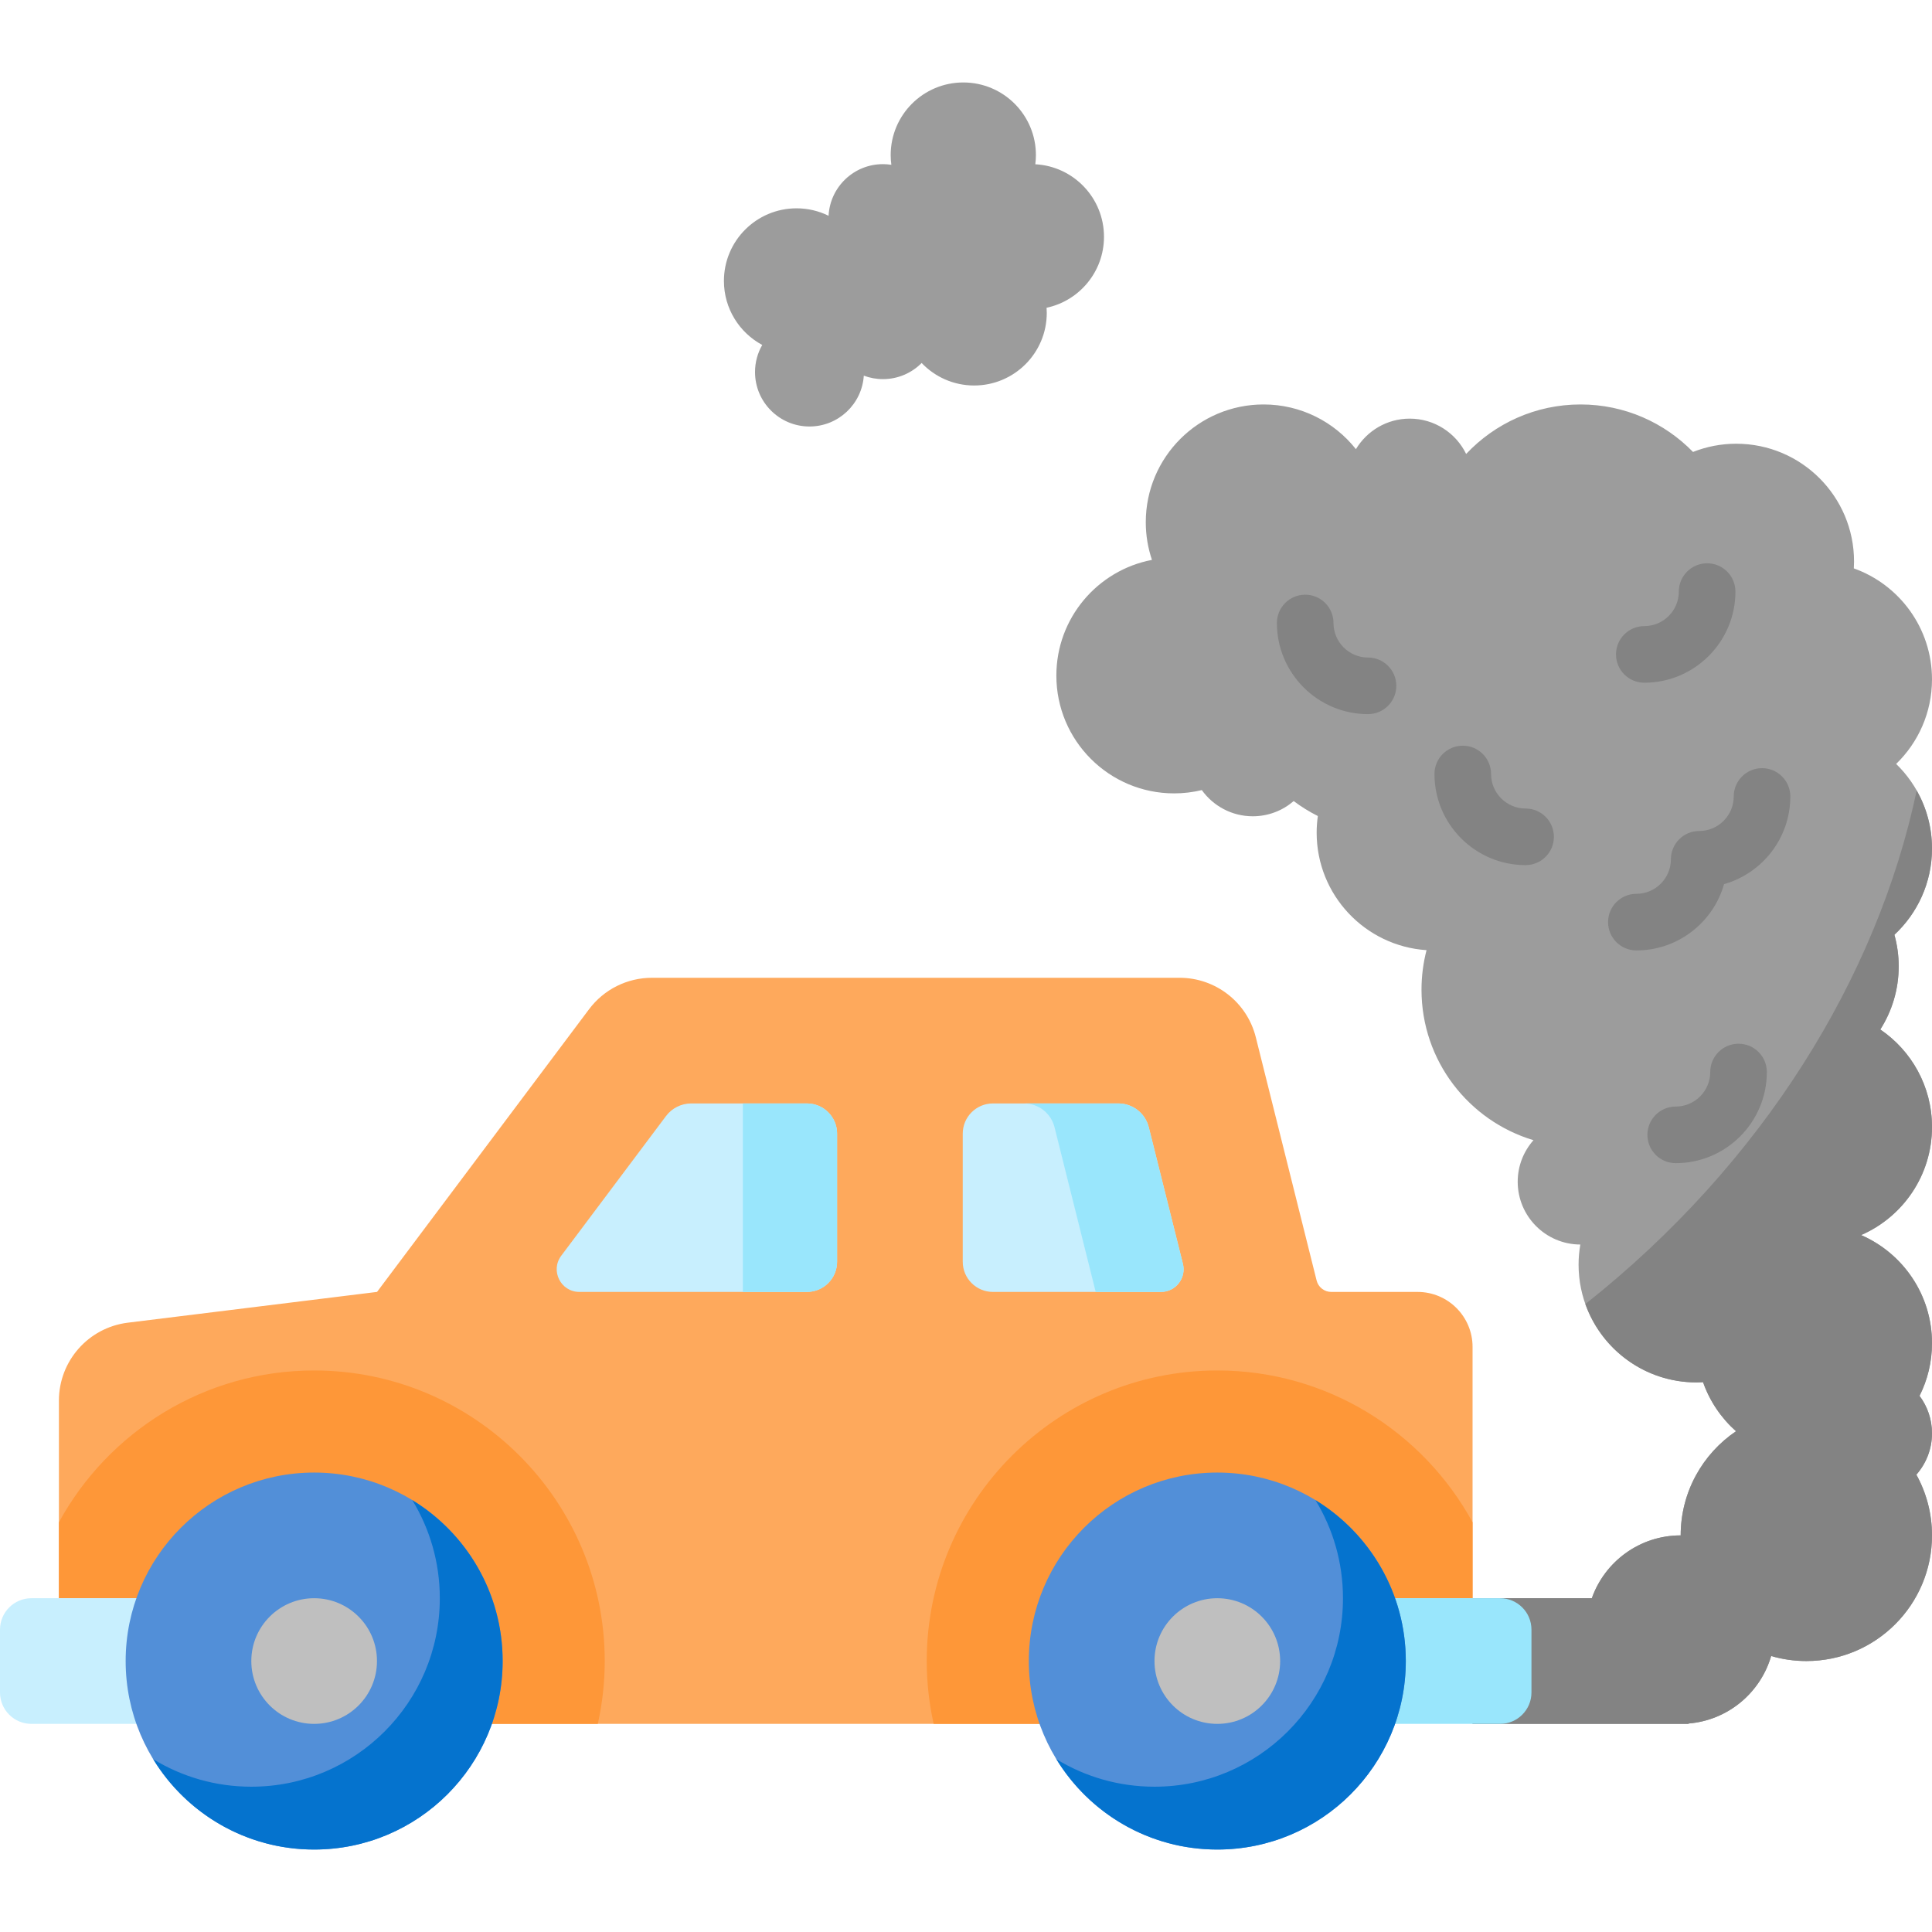 <svg id="Capa_1" enable-background="new 0 0 512 512" height="512" viewBox="0 0 512 512" width="512" xmlns="http://www.w3.org/2000/svg"><g><g><g><path d="m512 224.864c0-8.798-3.645-16.741-9.501-22.416 5.856-5.675 9.501-13.617 9.501-22.416 0-13.556-8.642-25.089-20.715-29.403.035-.602.056-1.206.056-1.816 0-17.242-13.977-31.22-31.22-31.22-4.045 0-7.907.778-11.454 2.178-7.561-7.76-18.119-12.585-29.808-12.585-11.953 0-22.722 5.046-30.314 13.115-2.706-5.536-8.375-9.359-14.951-9.359-6.06 0-11.348 3.248-14.26 8.087-5.719-7.212-14.55-11.843-24.47-11.843-17.242 0-31.22 13.977-31.22 31.22 0 3.489.581 6.839 1.636 9.972-14.427 2.754-25.333 15.429-25.333 30.658 0 17.242 13.977 31.22 31.22 31.22 2.524 0 4.974-.307 7.324-.873 3.023 4.197 7.939 6.94 13.507 6.94 4.146 0 7.929-1.525 10.844-4.032 2 1.508 4.144 2.833 6.401 3.966-.204 1.44-.315 2.909-.315 4.405 0 16.536 12.858 30.061 29.121 31.141-.869 3.35-1.334 6.863-1.334 10.485 0 18.833 12.51 34.736 29.67 39.875-2.592 2.935-4.177 6.78-4.177 11.004 0 9.177 7.424 16.617 16.594 16.648-.297 1.73-.461 3.505-.461 5.319 0 17.242 13.977 31.22 31.22 31.22.593 0 1.181-.02 1.766-.053 1.776 5.053 4.813 9.509 8.736 12.993-8.848 5.986-14.665 16.114-14.665 27.601-10.874 0-20.12 6.951-23.549 16.651h-31.605v33.301h57.23v-.093c10.444-.86 19.062-8.141 21.901-17.891 2.96.862 6.086 1.333 9.325 1.333 18.392 0 33.301-14.909 33.301-33.301 0-5.837-1.506-11.32-4.144-16.09 2.572-2.931 4.144-6.761 4.144-10.967 0-3.723-1.237-7.148-3.301-9.921 2.108-4.204 3.301-8.946 3.301-13.97 0-12.823-7.734-23.835-18.789-28.64 11.054-4.805 18.788-15.817 18.788-28.64 0-10.748-5.432-20.225-13.699-25.841 3.082-4.839 4.875-10.58 4.875-16.742 0-2.897-.403-5.698-1.141-8.36 6.127-5.701 9.965-13.831 9.965-22.86z" fill="#9c9c9c"/></g><g><path d="m512 224.864c0-5.594-1.478-10.84-4.057-15.379-10.411 49.366-40.66 98.771-87.803 136.101 4.299 12.101 15.846 20.768 29.421 20.768.593 0 1.181-.02 1.766-.053 1.776 5.053 4.813 9.509 8.736 12.993-8.848 5.986-14.665 16.114-14.665 27.601-10.874 0-20.12 6.951-23.549 16.651h-31.605v33.301h57.23v-.093c10.444-.86 19.062-8.141 21.901-17.891 2.96.862 6.086 1.333 9.325 1.333 18.392 0 33.301-14.909 33.301-33.301 0-5.837-1.506-11.32-4.144-16.09 2.572-2.931 4.144-6.761 4.144-10.967 0-3.723-1.237-7.148-3.301-9.921 2.108-4.204 3.301-8.946 3.301-13.97 0-12.823-7.734-23.835-18.789-28.64 11.054-4.805 18.788-15.817 18.788-28.64 0-10.748-5.432-20.225-13.699-25.841 3.082-4.839 4.875-10.58 4.875-16.742 0-2.897-.403-5.698-1.141-8.36 6.127-5.701 9.965-13.831 9.965-22.86z" fill="#838383"/></g><g><g><g><path d="m348.916 339.344-16.114-64.457c-2.316-9.265-10.641-15.765-20.192-15.765h-139.847c-6.551 0-12.72 3.084-16.65 8.325l-56.195 74.927h-.029l-66.016 8.151c-10.429 1.288-18.262 10.148-18.262 20.656v52.363h67.642v33.301h239.35v-33.301h67.642v-66.602c0-8.046-6.523-14.569-14.569-14.569h-22.878c-1.837.001-3.437-1.248-3.882-3.029z" fill="#fea95c"/></g><g><path d="m390.244 403.419c-13.073-23.948-38.491-40.231-67.642-40.231-42.462 0-77.008 34.546-77.008 77.008 0 5.718.646 11.285 1.833 16.65h75.175v-33.301h67.642z" fill="#fe9738"/></g><g><path d="m158.427 456.846c1.188-5.366 1.833-10.933 1.833-16.65 0-42.462-34.546-77.008-77.008-77.008-29.152 0-54.57 16.284-67.642 40.231v20.126h67.642v33.301z" fill="#fe9738"/></g><g><g><path d="m263.138 342.374h44.525c3.903 0 6.768-3.668 5.821-7.455l-9.048-36.191c-.928-3.712-4.249-6.305-8.076-6.305h-33.221c-4.418 0-8 3.582-8 8v33.951c-.001 4.418 3.581 8 7.999 8z" fill="#c8effe"/></g><g><path d="m304.435 298.728c-.928-3.712-4.249-6.305-8.076-6.305h-24.976c3.827 0 7.148 2.592 8.076 6.305l10.912 43.646h17.291c3.903 0 6.768-3.668 5.821-7.455z" fill="#99e6fc"/></g><g><path d="m221.837 300.423c0-4.418-3.582-8-8-8h-30.668c-2.607 0-5.097 1.244-6.661 3.33l-27.766 37.021c-2.967 3.955-.144 9.6 4.8 9.6h60.294c4.418 0 8-3.582 8-8v-33.951z" fill="#c8effe"/></g><g><path d="m196.862 292.423v49.951h16.976c4.418 0 8-3.582 8-8v-33.951c0-4.418-3.582-8-8-8z" fill="#99e6fc"/></g></g></g><g><path d="m397.529 456.846h-74.927v-33.301h74.927c4.598 0 8.325 3.727 8.325 8.325v16.65c0 4.598-3.728 8.326-8.325 8.326z" fill="#99e6fc"/></g><g><path d="m8.325 456.846h74.927v-33.301h-74.927c-4.598 0-8.325 3.727-8.325 8.325v16.65c0 4.598 3.727 8.326 8.325 8.326z" fill="#c8effe"/></g><g><circle cx="322.602" cy="440.195" fill="#528fd8" r="49.951"/></g><g><path d="m348.605 397.541c4.628 7.575 7.297 16.477 7.297 26.004 0 27.587-22.364 49.951-49.951 49.951-9.527 0-18.429-2.669-26.004-7.297 8.774 14.361 24.594 23.948 42.654 23.948 27.587 0 49.951-22.364 49.951-49.951.001-18.061-9.586-33.881-23.947-42.655z" fill="#0573ce"/></g><g><circle cx="322.602" cy="440.195" fill="#bfbfbf" r="16.65"/></g><g><circle cx="83.252" cy="440.195" fill="#528fd8" r="49.951"/></g><g><path d="m109.256 397.541c4.628 7.575 7.297 16.477 7.297 26.004 0 27.587-22.364 49.951-49.951 49.951-9.527 0-18.429-2.669-26.004-7.297 8.774 14.361 24.593 23.948 42.654 23.948 27.587 0 49.951-22.364 49.951-49.951 0-18.061-9.587-33.881-23.947-42.655z" fill="#0573ce"/></g><g><circle cx="83.252" cy="440.195" fill="#bfbfbf" r="16.65"/></g></g></g><g><path d="m292.568 62.746c0-10.278-8.057-18.672-18.2-19.214.101-.798.159-1.609.159-2.435 0-10.628-8.616-19.244-19.244-19.244s-19.244 8.616-19.244 19.244c0 .874.064 1.733.177 2.576-.725-.112-1.467-.171-2.223-.171-7.718 0-14.021 6.059-14.413 13.679-2.561-1.261-5.442-1.973-8.489-1.973-10.628 0-19.244 8.616-19.244 19.244 0 7.34 4.111 13.719 10.155 16.964-1.215 2.115-1.914 4.564-1.914 7.178 0 7.971 6.462 14.433 14.433 14.433 7.648 0 13.903-5.95 14.397-13.473 1.579.593 3.288.92 5.074.92 4.009 0 7.635-1.636 10.251-4.275 3.504 3.671 8.442 5.962 13.918 5.962 10.628 0 19.244-8.616 19.244-19.244 0-.456-.022-.907-.053-1.355 8.695-1.85 15.216-9.57 15.216-18.816z" fill="#9c9c9c"/></g><g><path d="m433.655 251.872c-4.143 0-7.5-3.358-7.5-7.5s3.357-7.5 7.5-7.5c5.046 0 9.15-4.105 9.15-9.15 0-4.142 3.357-7.5 7.5-7.5 5.046 0 9.15-4.105 9.15-9.15 0-4.142 3.357-7.5 7.5-7.5s7.5 3.358 7.5 7.5c0 11.034-7.438 20.364-17.563 23.237-2.873 10.126-12.203 17.563-23.237 17.563z" fill="#838383"/></g><g><path d="m362.541 189.252c-13.316 0-24.15-10.834-24.15-24.15 0-4.142 3.357-7.5 7.5-7.5s7.5 3.358 7.5 7.5c0 5.045 4.104 9.15 9.15 9.15 4.143 0 7.5 3.358 7.5 7.5s-3.357 7.5-7.5 7.5z" fill="#838383"/></g><g><path d="m404.299 229.267c-13.316 0-24.15-10.834-24.15-24.15 0-4.142 3.357-7.5 7.5-7.5s7.5 3.358 7.5 7.5c0 5.045 4.104 9.15 9.15 9.15 4.143 0 7.5 3.358 7.5 7.5s-3.358 7.5-7.5 7.5z" fill="#838383"/></g><g><path d="m435.756 180.927c-4.143 0-7.5-3.358-7.5-7.5s3.357-7.5 7.5-7.5c5.046 0 9.15-4.105 9.15-9.15 0-4.142 3.357-7.5 7.5-7.5s7.5 3.358 7.5 7.5c0 13.316-10.834 24.15-24.15 24.15z" fill="#838383"/></g><g><path d="m444.081 308.248c-4.143 0-7.5-3.358-7.5-7.5s3.357-7.5 7.5-7.5c5.046 0 9.15-4.105 9.15-9.15 0-4.142 3.357-7.5 7.5-7.5s7.5 3.358 7.5 7.5c0 13.316-10.834 24.15-24.15 24.15z" fill="#838383"/></g></g></svg>